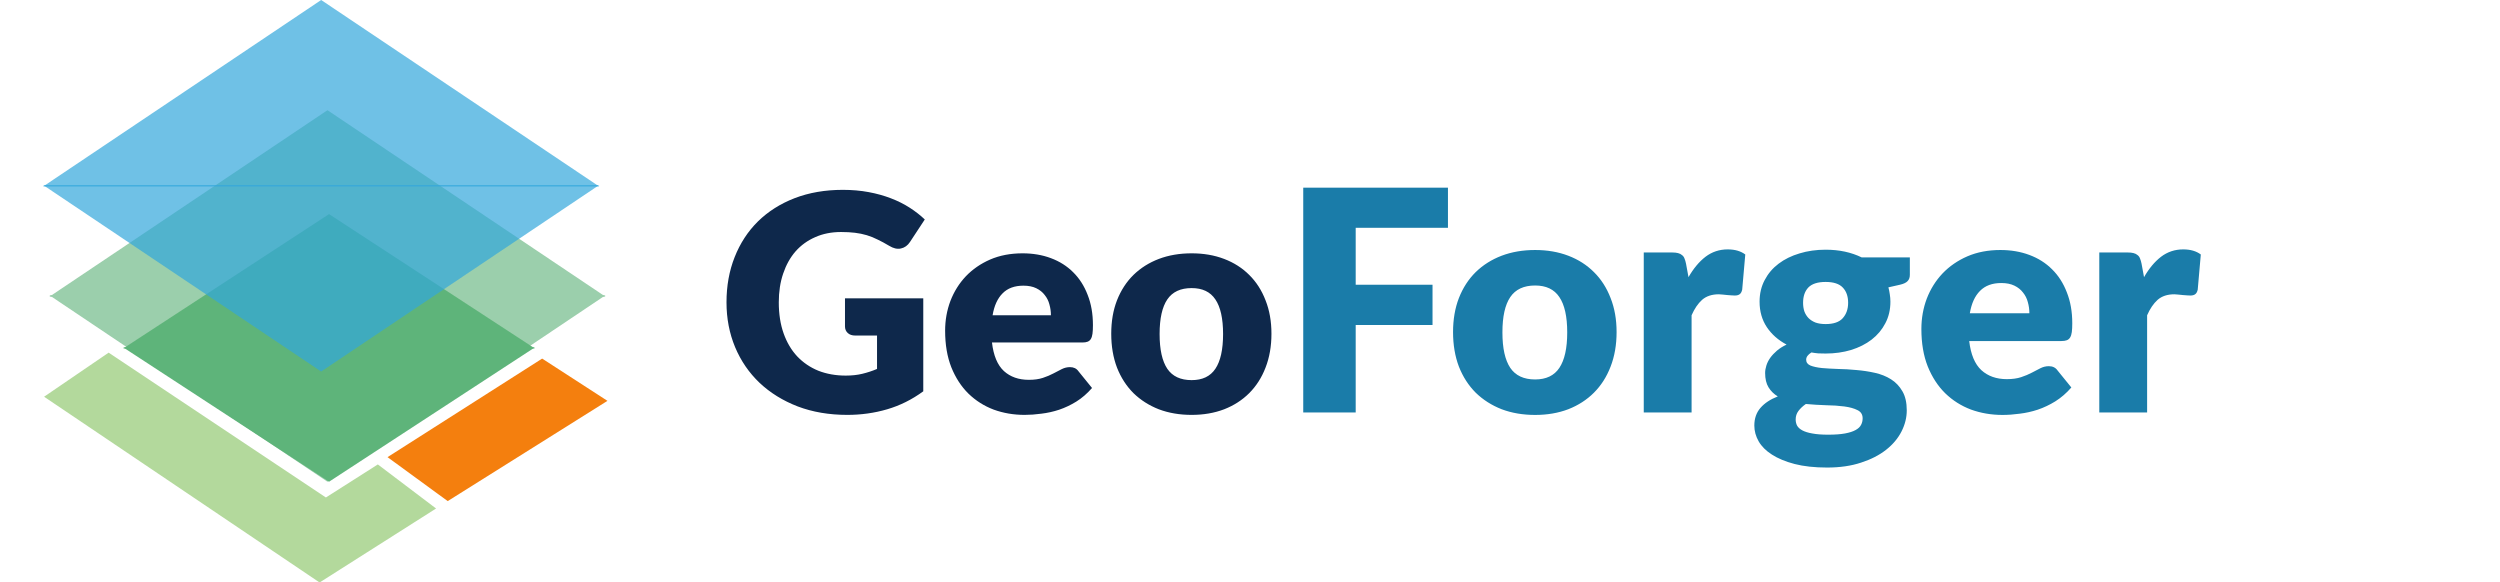 <svg width="794" height="185" viewBox="0 0 794 185" fill="none" xmlns="http://www.w3.org/2000/svg">
<path d="M268.368 94.76H293.232V124.28C289.648 126.904 285.824 128.808 281.76 129.992C277.728 131.176 273.504 131.768 269.088 131.768C263.328 131.768 258.08 130.872 253.344 129.08C248.64 127.256 244.608 124.76 241.248 121.592C237.888 118.392 235.296 114.616 233.472 110.264C231.648 105.88 230.736 101.128 230.736 96.008C230.736 90.792 231.6 86.008 233.328 81.656C235.056 77.272 237.52 73.496 240.72 70.328C243.952 67.16 247.84 64.696 252.384 62.936C256.96 61.176 262.064 60.296 267.696 60.296C270.608 60.296 273.344 60.536 275.904 61.016C278.464 61.496 280.816 62.152 282.96 62.984C285.136 63.816 287.12 64.808 288.912 65.96C290.704 67.112 292.304 68.36 293.712 69.704L289.008 76.856C288.272 77.976 287.312 78.664 286.128 78.92C284.976 79.176 283.728 78.888 282.384 78.056C281.104 77.288 279.888 76.632 278.736 76.088C277.616 75.512 276.464 75.048 275.28 74.696C274.096 74.344 272.848 74.088 271.536 73.928C270.224 73.768 268.752 73.688 267.12 73.688C264.08 73.688 261.344 74.232 258.912 75.32C256.48 76.376 254.4 77.88 252.672 79.832C250.976 81.784 249.664 84.136 248.736 86.888C247.808 89.608 247.344 92.648 247.344 96.008C247.344 99.72 247.856 103.016 248.88 105.896C249.904 108.776 251.344 111.208 253.2 113.192C255.088 115.176 257.328 116.696 259.92 117.752C262.544 118.776 265.44 119.288 268.608 119.288C270.56 119.288 272.32 119.096 273.888 118.712C275.488 118.328 277.04 117.816 278.544 117.176V106.568H271.632C270.608 106.568 269.808 106.296 269.232 105.752C268.656 105.208 268.368 104.52 268.368 103.688V94.76ZM333.773 100.136C333.773 98.952 333.613 97.8 333.292 96.68C333.004 95.56 332.509 94.568 331.805 93.704C331.133 92.808 330.237 92.088 329.117 91.544C327.997 91 326.637 90.728 325.036 90.728C322.22 90.728 320.012 91.544 318.412 93.176C316.812 94.776 315.757 97.096 315.245 100.136H333.773ZM315.052 108.776C315.533 112.936 316.797 115.96 318.844 117.848C320.892 119.704 323.533 120.632 326.765 120.632C328.493 120.632 329.981 120.424 331.229 120.008C332.477 119.592 333.581 119.128 334.541 118.616C335.533 118.104 336.429 117.64 337.229 117.224C338.061 116.808 338.925 116.6 339.821 116.6C341.005 116.6 341.901 117.032 342.509 117.896L346.829 123.224C345.293 124.984 343.629 126.424 341.837 127.544C340.077 128.632 338.253 129.496 336.365 130.136C334.509 130.744 332.637 131.16 330.749 131.384C328.892 131.64 327.116 131.768 325.421 131.768C321.932 131.768 318.652 131.208 315.581 130.088C312.541 128.936 309.868 127.24 307.564 125C305.292 122.76 303.484 119.976 302.14 116.648C300.828 113.32 300.172 109.448 300.172 105.032C300.172 101.704 300.732 98.552 301.852 95.576C303.004 92.6 304.636 89.992 306.748 87.752C308.892 85.512 311.468 83.736 314.477 82.424C317.516 81.112 320.941 80.456 324.749 80.456C328.045 80.456 331.053 80.968 333.773 81.992C336.525 83.016 338.877 84.504 340.828 86.456C342.813 88.408 344.349 90.808 345.437 93.656C346.556 96.472 347.116 99.672 347.116 103.256C347.116 104.376 347.069 105.288 346.973 105.992C346.877 106.696 346.701 107.256 346.445 107.672C346.189 108.088 345.837 108.376 345.389 108.536C344.973 108.696 344.429 108.776 343.757 108.776H315.052ZM378.466 80.456C382.242 80.456 385.682 81.048 388.786 82.232C391.891 83.416 394.547 85.112 396.755 87.32C398.995 89.528 400.722 92.216 401.938 95.384C403.187 98.52 403.811 102.056 403.811 105.992C403.811 109.96 403.187 113.544 401.938 116.744C400.722 119.912 398.995 122.616 396.755 124.856C394.547 127.064 391.891 128.776 388.786 129.992C385.682 131.176 382.242 131.768 378.466 131.768C374.658 131.768 371.186 131.176 368.05 129.992C364.946 128.776 362.258 127.064 359.986 124.856C357.746 122.616 356.002 119.912 354.754 116.744C353.538 113.544 352.93 109.96 352.93 105.992C352.93 102.056 353.538 98.52 354.754 95.384C356.002 92.216 357.746 89.528 359.986 87.32C362.258 85.112 364.946 83.416 368.05 82.232C371.186 81.048 374.658 80.456 378.466 80.456ZM378.466 120.728C381.891 120.728 384.403 119.528 386.002 117.128C387.634 114.696 388.45 111.016 388.45 106.088C388.45 101.16 387.634 97.496 386.002 95.096C384.403 92.696 381.891 91.496 378.466 91.496C374.946 91.496 372.37 92.696 370.738 95.096C369.106 97.496 368.29 101.16 368.29 106.088C368.29 111.016 369.106 114.696 370.738 117.128C372.37 119.528 374.946 120.728 378.466 120.728Z" fill="#0E284B"/>
<path d="M430.569 72.347V90.428H454.971V103.217H430.569V131H413.909V59.607H459.871V72.347H430.569ZM487.557 79.403C491.411 79.403 494.923 80.007 498.092 81.216C501.26 82.425 503.972 84.156 506.226 86.41C508.512 88.664 510.276 91.408 511.518 94.642C512.792 97.843 513.429 101.453 513.429 105.471C513.429 109.522 512.792 113.18 511.518 116.447C510.276 119.681 508.512 122.441 506.226 124.728C503.972 126.982 501.26 128.73 498.092 129.971C494.923 131.18 491.411 131.784 487.557 131.784C483.669 131.784 480.125 131.18 476.924 129.971C473.755 128.73 471.011 126.982 468.692 124.728C466.405 122.441 464.625 119.681 463.351 116.447C462.109 113.18 461.489 109.522 461.489 105.471C461.489 101.453 462.109 97.843 463.351 94.642C464.625 91.408 466.405 88.664 468.692 86.41C471.011 84.156 473.755 82.425 476.924 81.216C480.125 80.007 483.669 79.403 487.557 79.403ZM487.557 120.514C491.052 120.514 493.616 119.289 495.25 116.839C496.916 114.356 497.749 110.6 497.749 105.569C497.749 100.538 496.916 96.798 495.25 94.348C493.616 91.898 491.052 90.673 487.557 90.673C483.963 90.673 481.334 91.898 479.668 94.348C478.002 96.798 477.169 100.538 477.169 105.569C477.169 110.6 478.002 114.356 479.668 116.839C481.334 119.289 483.963 120.514 487.557 120.514ZM536.268 88.027C537.836 85.283 539.633 83.127 541.658 81.559C543.716 79.991 546.068 79.207 548.714 79.207C551.001 79.207 552.863 79.746 554.3 80.824L553.32 91.996C553.157 92.715 552.879 93.205 552.487 93.466C552.128 93.727 551.621 93.858 550.968 93.858C550.707 93.858 550.364 93.842 549.939 93.809C549.514 93.776 549.073 93.744 548.616 93.711C548.159 93.646 547.685 93.597 547.195 93.564C546.738 93.499 546.313 93.466 545.921 93.466C543.7 93.466 541.919 94.054 540.58 95.23C539.273 96.406 538.163 98.039 537.248 100.13V131H522.058V80.187H531.074C531.825 80.187 532.446 80.252 532.936 80.383C533.459 80.514 533.883 80.726 534.21 81.02C534.569 81.281 534.831 81.641 534.994 82.098C535.19 82.555 535.353 83.111 535.484 83.764L536.268 88.027ZM579.813 102.923C582.328 102.923 584.141 102.302 585.252 101.061C586.395 99.787 586.967 98.154 586.967 96.161C586.967 94.103 586.395 92.486 585.252 91.31C584.141 90.134 582.328 89.546 579.813 89.546C577.298 89.546 575.468 90.134 574.325 91.31C573.214 92.486 572.659 94.103 572.659 96.161C572.659 97.141 572.79 98.039 573.051 98.856C573.345 99.673 573.786 100.391 574.374 101.012C574.962 101.6 575.697 102.074 576.579 102.433C577.494 102.76 578.572 102.923 579.813 102.923ZM591.573 132.862C591.573 131.653 591.034 130.788 589.956 130.265C588.878 129.71 587.473 129.318 585.742 129.089C584.011 128.86 582.067 128.73 579.911 128.697C577.788 128.632 575.664 128.501 573.541 128.305C572.594 128.958 571.81 129.693 571.189 130.51C570.601 131.294 570.307 132.192 570.307 133.205C570.307 133.924 570.454 134.577 570.748 135.165C571.075 135.753 571.63 136.259 572.414 136.684C573.198 137.109 574.243 137.435 575.55 137.664C576.889 137.925 578.572 138.056 580.597 138.056C582.786 138.056 584.582 137.925 585.987 137.664C587.392 137.403 588.502 137.043 589.319 136.586C590.168 136.129 590.756 135.573 591.083 134.92C591.41 134.299 591.573 133.613 591.573 132.862ZM606.567 81.755V87.292C606.567 88.141 606.322 88.811 605.832 89.301C605.375 89.791 604.574 90.167 603.431 90.428L599.756 91.261C599.952 91.98 600.099 92.715 600.197 93.466C600.328 94.217 600.393 95.001 600.393 95.818C600.393 98.366 599.854 100.653 598.776 102.678C597.731 104.703 596.277 106.435 594.415 107.872C592.586 109.277 590.413 110.371 587.898 111.155C585.383 111.906 582.688 112.282 579.813 112.282C579.029 112.282 578.261 112.266 577.51 112.233C576.759 112.168 576.024 112.07 575.305 111.939C574.194 112.625 573.639 113.393 573.639 114.242C573.639 115.091 574.096 115.712 575.011 116.104C575.926 116.463 577.134 116.725 578.637 116.888C580.14 117.019 581.838 117.117 583.733 117.182C585.66 117.215 587.62 117.329 589.613 117.525C591.606 117.688 593.549 117.982 595.444 118.407C597.371 118.832 599.086 119.518 600.589 120.465C602.092 121.412 603.3 122.686 604.215 124.287C605.13 125.855 605.587 127.864 605.587 130.314C605.587 132.601 605.032 134.838 603.921 137.027C602.81 139.216 601.177 141.159 599.021 142.858C596.865 144.557 594.219 145.912 591.083 146.925C587.947 147.97 584.354 148.493 580.303 148.493C576.318 148.493 572.871 148.117 569.964 147.366C567.089 146.615 564.688 145.618 562.761 144.377C560.866 143.168 559.462 141.764 558.547 140.163C557.632 138.562 557.175 136.896 557.175 135.165C557.175 132.911 557.828 131.033 559.135 129.53C560.442 128.027 562.271 126.819 564.623 125.904C563.382 125.153 562.402 124.189 561.683 123.013C560.964 121.837 560.605 120.318 560.605 118.456C560.605 117.705 560.736 116.921 560.997 116.104C561.258 115.255 561.667 114.438 562.222 113.654C562.81 112.837 563.529 112.07 564.378 111.351C565.227 110.632 566.24 109.995 567.416 109.44C564.77 108.035 562.679 106.19 561.144 103.903C559.609 101.584 558.841 98.889 558.841 95.818C558.841 93.27 559.38 90.983 560.458 88.958C561.536 86.9 563.006 85.169 564.868 83.764C566.763 82.327 568.984 81.232 571.532 80.481C574.08 79.697 576.84 79.305 579.813 79.305C584.125 79.305 587.947 80.122 591.279 81.755H606.567ZM644.531 99.493C644.531 98.284 644.368 97.108 644.041 95.965C643.747 94.822 643.241 93.809 642.522 92.927C641.836 92.012 640.922 91.277 639.778 90.722C638.635 90.167 637.247 89.889 635.613 89.889C632.739 89.889 630.485 90.722 628.851 92.388C627.218 94.021 626.14 96.39 625.617 99.493H644.531ZM625.421 108.313C625.911 112.56 627.202 115.647 629.292 117.574C631.383 119.469 634.078 120.416 637.377 120.416C639.141 120.416 640.66 120.204 641.934 119.779C643.208 119.354 644.335 118.881 645.315 118.358C646.328 117.835 647.243 117.362 648.059 116.937C648.909 116.512 649.791 116.3 650.705 116.3C651.914 116.3 652.829 116.741 653.449 117.623L657.859 123.062C656.291 124.859 654.593 126.329 652.763 127.472C650.967 128.583 649.105 129.465 647.177 130.118C645.283 130.739 643.372 131.163 641.444 131.392C639.55 131.653 637.737 131.784 636.005 131.784C632.445 131.784 629.096 131.212 625.96 130.069C622.857 128.893 620.129 127.162 617.777 124.875C615.458 122.588 613.612 119.746 612.24 116.349C610.901 112.952 610.231 108.999 610.231 104.491C610.231 101.094 610.803 97.876 611.946 94.838C613.122 91.8 614.788 89.138 616.944 86.851C619.133 84.564 621.763 82.751 624.833 81.412C627.937 80.073 631.432 79.403 635.319 79.403C638.684 79.403 641.755 79.926 644.531 80.971C647.341 82.016 649.742 83.535 651.734 85.528C653.76 87.521 655.328 89.971 656.438 92.878C657.582 95.753 658.153 99.019 658.153 102.678C658.153 103.821 658.104 104.752 658.006 105.471C657.908 106.19 657.729 106.761 657.467 107.186C657.206 107.611 656.847 107.905 656.389 108.068C655.965 108.231 655.409 108.313 654.723 108.313H625.421ZM680.944 88.027C682.512 85.283 684.309 83.127 686.334 81.559C688.392 79.991 690.744 79.207 693.39 79.207C695.677 79.207 697.539 79.746 698.976 80.824L697.996 91.996C697.833 92.715 697.555 93.205 697.163 93.466C696.804 93.727 696.298 93.858 695.644 93.858C695.383 93.858 695.04 93.842 694.615 93.809C694.191 93.776 693.75 93.744 693.292 93.711C692.835 93.646 692.361 93.597 691.871 93.564C691.414 93.499 690.989 93.466 690.597 93.466C688.376 93.466 686.596 94.054 685.256 95.23C683.95 96.406 682.839 98.039 681.924 100.13V131H666.734V80.187H675.75C676.502 80.187 677.122 80.252 677.612 80.383C678.135 80.514 678.56 80.726 678.886 81.02C679.246 81.281 679.507 81.641 679.67 82.098C679.866 82.555 680.03 83.111 680.16 83.764L680.944 88.027Z" fill="#1A7CA9"/>
<path d="M142.194 159.15L123.079 145.189L172.188 113.887L192.926 127.311L142.194 159.15Z" fill="#F47F0E"/>
<g opacity="0.9">
<g opacity="0.9">
<path d="M104 35L192.335 94.25H15.665L104 35Z" fill="#84C398"/>
<path d="M104 153L192.335 93.75H15.665L104 153Z" fill="#84C398"/>
</g>
<path d="M104.5 68L169.885 110.68H39.115L104.5 68Z" fill="#4DAC6C"/>
<path d="M104.5 153L169.885 110.32H39.115L104.5 153Z" fill="#4DAC6C"/>
</g>
<path opacity="0.7" d="M102 0L190.335 59.25H13.665L102 0Z" fill="#32A7DC"/>
<path opacity="0.7" d="M102 118L190.335 58.75H13.665L102 118Z" fill="#32A7DC"/>
<path opacity="0.7" d="M101.5 185L14 126L34.5 112L103.5 158L120 147.5L138.5 161.5L101.5 185Z" fill="#93C973"/>
</svg>
